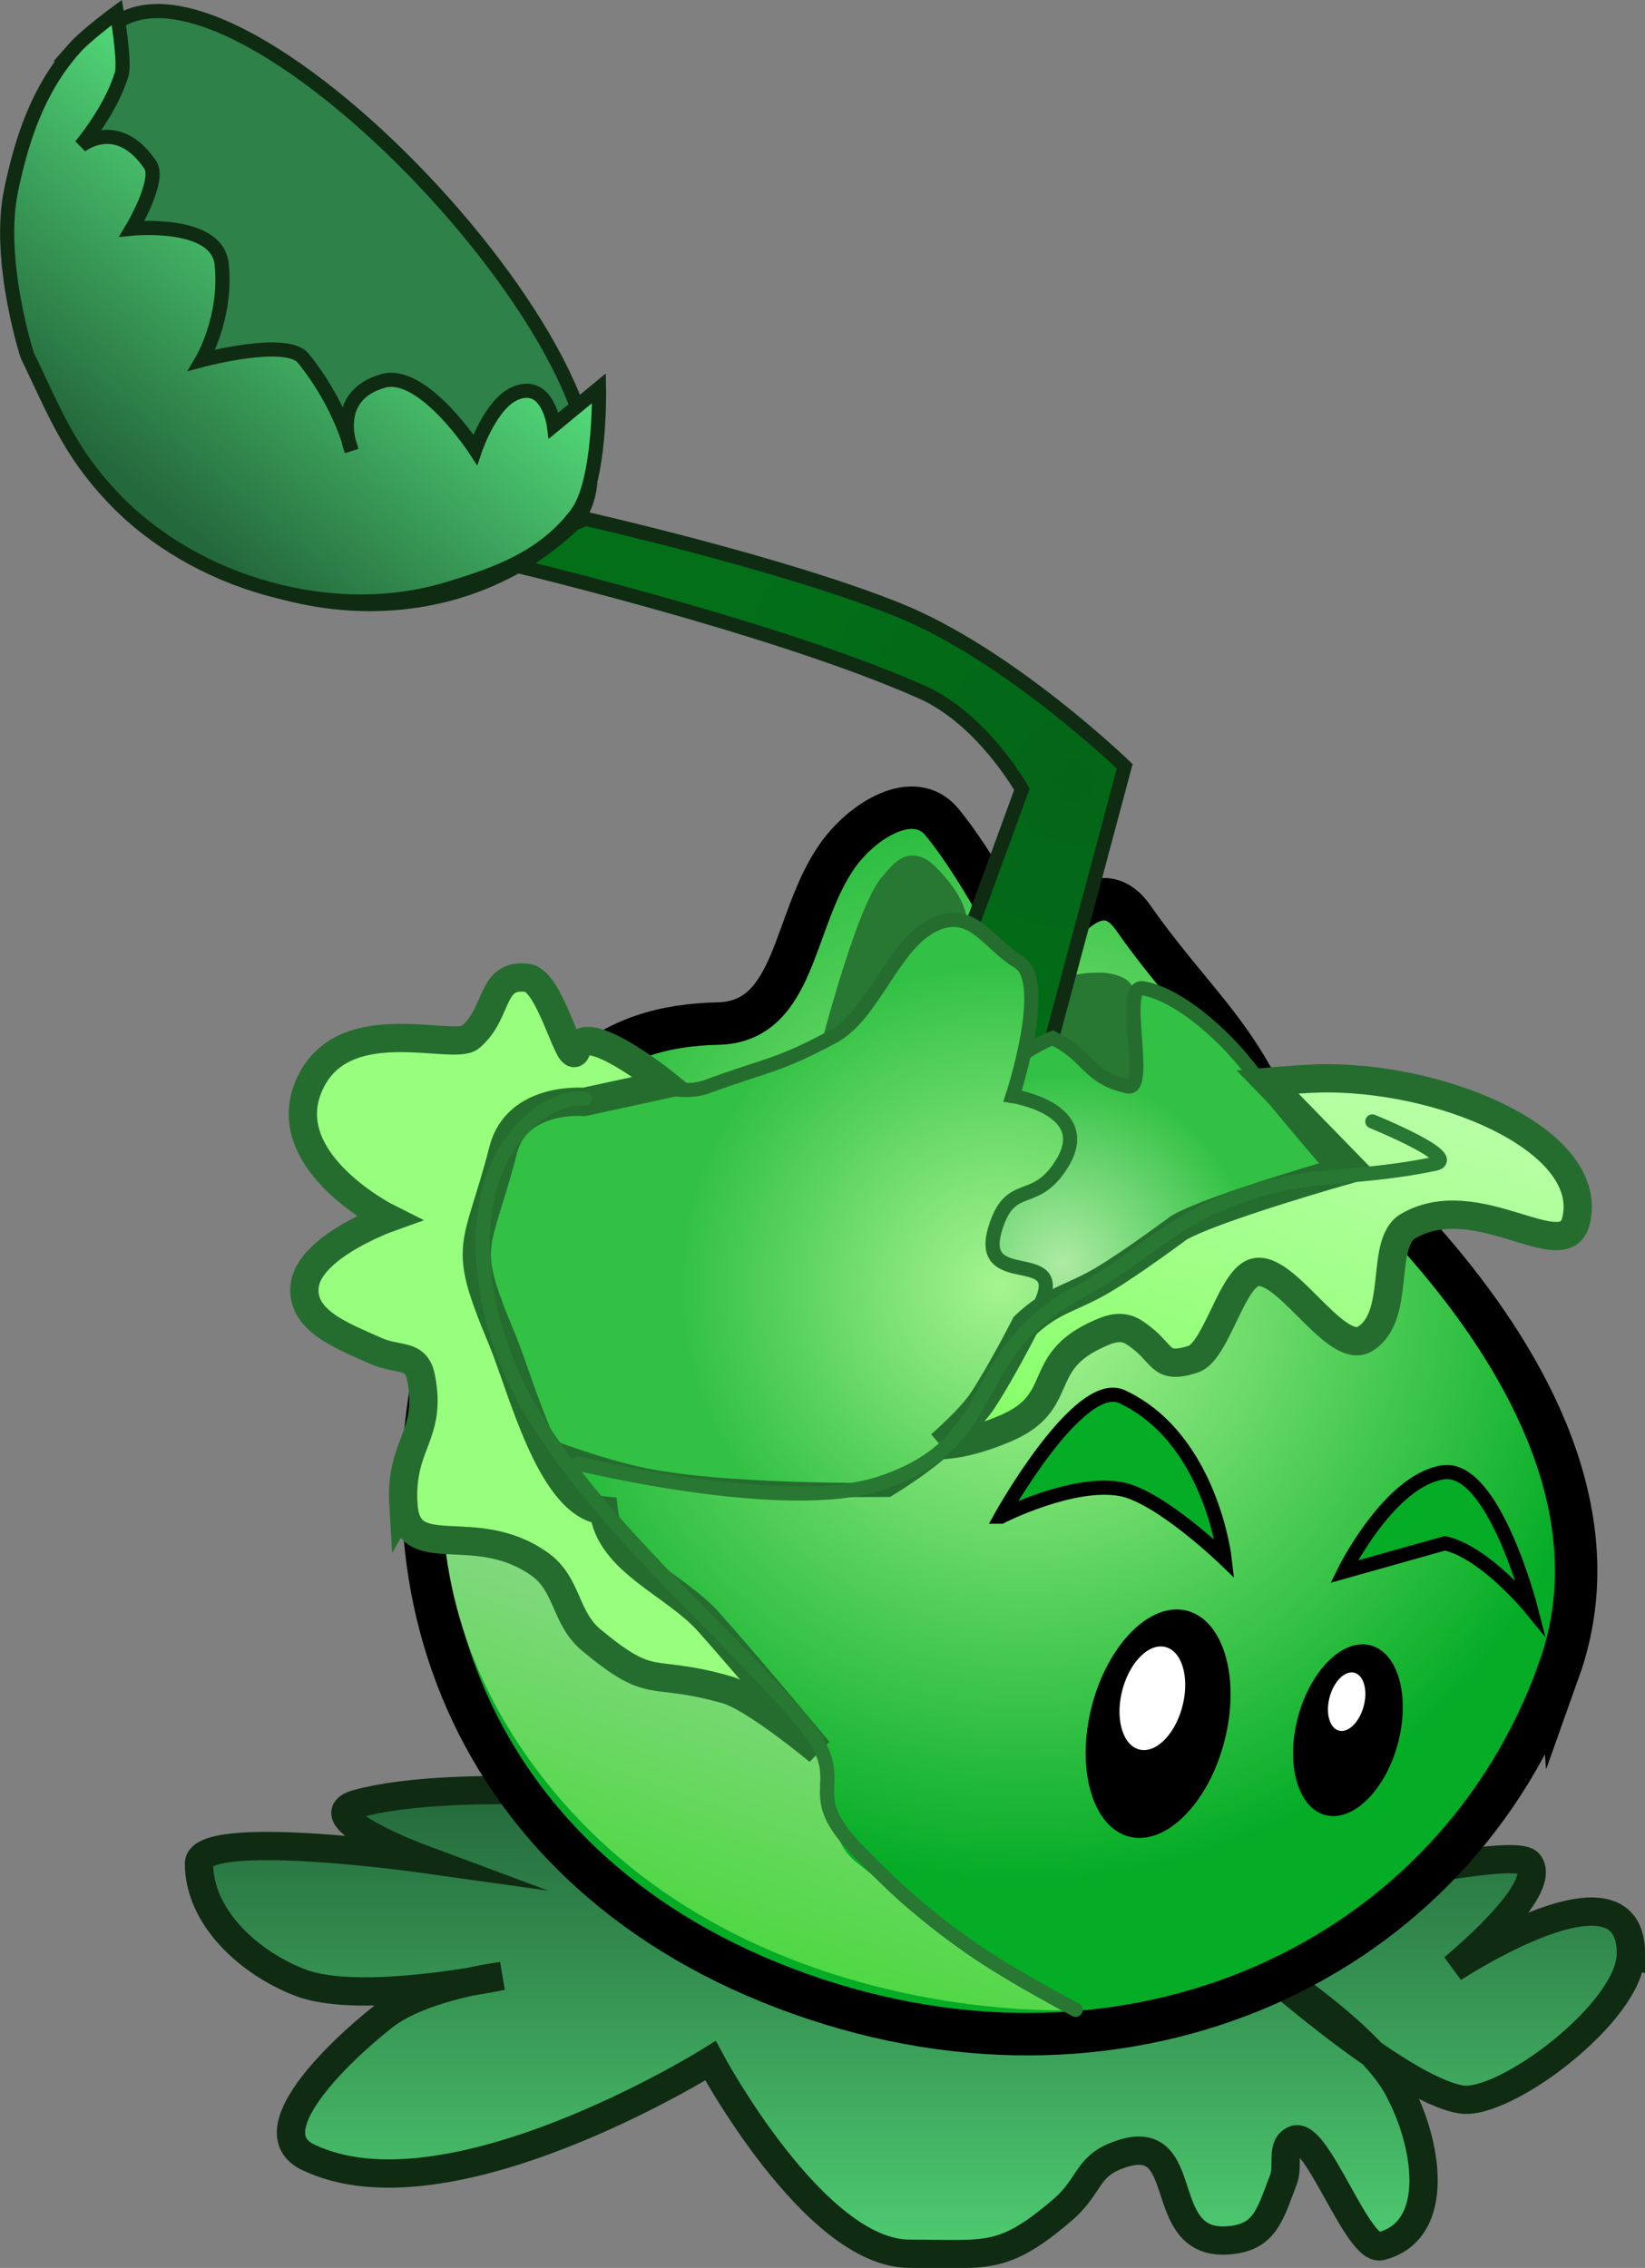 <svg version="1.1" xmlns="http://www.w3.org/2000/svg" xmlns:xlink="http://www.w3.org/1999/xlink" width="58.154" height="80.157" viewBox="0,0,58.154,80.157"><rect x="0" y="0" width="58.154" height="80.157" fill="#808080" stroke="none"/><defs><linearGradient x1="240.194" y1="191.005" x2="240.194" y2="207.408" gradientUnits="userSpaceOnUse" id="color-1"><stop offset="0" stop-color="#24693c"/><stop offset="1" stop-color="#4ecc71"/></linearGradient><radialGradient cx="243.973" cy="173.115" r="21.123" gradientUnits="userSpaceOnUse" id="color-2"><stop offset="0" stop-color="#b3fa98"/><stop offset="1" stop-color="#05ac26"/></radialGradient><radialGradient cx="245.84" cy="155.333" r="14.999" gradientUnits="userSpaceOnUse" id="color-3"><stop offset="0" stop-color="#036617"/><stop offset="1" stop-color="#037019"/></radialGradient><radialGradient cx="245.396" cy="172.39" r="6.679" gradientUnits="userSpaceOnUse" id="color-4"><stop offset="0" stop-color="#adeba3"/><stop offset="1" stop-color="#32c144"/></radialGradient><linearGradient x1="237.974" y1="178.864" x2="231.999" y2="195.633" gradientUnits="userSpaceOnUse" id="color-5"><stop offset="0" stop-color="#a8d9ab"/><stop offset="1" stop-color="#50d844"/></linearGradient><radialGradient cx="243.173" cy="173.155" r="11.331" gradientUnits="userSpaceOnUse" id="color-6"><stop offset="0" stop-color="#a5f48f"/><stop offset="1" stop-color="#32c144"/></radialGradient><linearGradient x1="255.727" y1="165.326" x2="249.815" y2="181.919" gradientUnits="userSpaceOnUse" id="color-7"><stop offset="0" stop-color="#baffa7"/><stop offset="1" stop-color="#82ff63"/></linearGradient><linearGradient x1="220.529" y1="135.101" x2="212.511" y2="144.821" gradientUnits="userSpaceOnUse" id="color-8"><stop offset="0" stop-color="#53db7a"/><stop offset="1" stop-color="#24693c"/></linearGradient></defs><g transform="translate(-207.85,-127.739)"><g data-paper-data="{&quot;isPaintingLayer&quot;:true}" fill="none" fill-rule="nonzero" stroke="none" stroke-width="none" stroke-linecap="none" stroke-linejoin="miter" stroke-miterlimit="10" stroke-dasharray="" stroke-dashoffset="0" font-family="none" font-weight="none" font-size="none" text-anchor="none" style="mix-blend-mode: normal"><path d="M265.504,196.789c0,2.052 -4.462,5.397 -5.999,5.152c-2.211,-0.353 -7.336,-4.944 -7.336,-4.944c0,0 3.947,2.479 5.064,4.472c1.097,1.958 1.606,5.111 -0.57,5.66c-0.819,0.206 -2.26,-4.08 -3.043,-3.765c-0.511,0.206 -0.201,0.9 -0.399,1.414c-0.485,1.261 -0.655,2.071 -2.004,2.147c-2.549,0.145 -1.212,-3.825 -3.654,-3.08c-1.34,0.408 -1.108,1.115 -2.174,2.022c-2.097,1.785 -2.633,1.527 -5.388,1.527c-3.378,0 -7.034,-6.82 -7.034,-6.82c0,0 -9.279,5.804 -14.233,3.405c-1.853,-0.897 1.054,-3.694 2.67,-4.97c1.364,-1.078 4.189,-1.431 4.189,-1.431c0,0 -4.978,1.047 -7.108,0.241c-1.798,-0.681 -3.6,-2.294 -3.6,-4.217c0,-1.279 7.866,-0.175 7.866,-0.175c0,0 -3.962,-1.474 -2.27,-1.938c6.912,-1.899 31.59,2.377 33.86,2.865c0.757,0.163 7.08,-1.37 7.557,-0.76c0.731,0.934 -2.675,3.708 -2.675,3.708c0,0 6.284,-4.136 6.284,-0.512z" data-paper-data="{&quot;origPos&quot;:null}" fill="url(#color-1)" stroke="#0f2c13" stroke-width="1" stroke-linecap="butt"/><path d="M225.33,167.804l0.929,-2.606l2.345,0.836l-0.929,2.606z" data-paper-data="{&quot;origPos&quot;:null,&quot;origRot&quot;:0}" fill="#1c5324" stroke="none" stroke-width="0" stroke-linecap="butt"/><path d="M262.967,186.753c-3.67,10.3 -15.118,15.631 -26.847,11.452c-11.729,-4.179 -15.673,-14.995 -12.003,-25.295c2.565,-7.198 5.307,-8.906 9.122,-8.995c2.762,-0.064 2.616,-3.635 4.195,-5.902c0.894,-1.284 2.73,-2.423 3.722,-1.212c1.527,1.864 3.155,5.237 3.155,5.237c0,0 2.058,-4.062 3.596,-1.866c1.728,2.466 3.281,3.781 4.431,6.065c0,0 14.299,10.217 10.629,20.517z" data-paper-data="{&quot;origPos&quot;:null,&quot;origRot&quot;:0}" fill="url(#color-2)" stroke="#000000" stroke-width="1.5" stroke-linecap="butt"/><path d="M251.189,189.059c-0.497,2.219 -1.974,3.839 -3.298,3.619c-1.324,-0.22 -1.994,-2.197 -1.497,-4.416c0.497,-2.219 1.974,-3.839 3.298,-3.619c1.324,0.22 1.994,2.197 1.497,4.416z" data-paper-data="{&quot;origPos&quot;:null,&quot;origRot&quot;:0}" fill="#000000" stroke="none" stroke-width="0" stroke-linecap="butt"/><path d="M257.305,189.213c-0.395,1.667 -1.522,2.874 -2.518,2.696c-0.995,-0.178 -1.482,-1.673 -1.087,-3.34c0.395,-1.667 1.522,-2.874 2.518,-2.696c0.995,0.178 1.482,1.673 1.087,3.34z" data-paper-data="{&quot;origPos&quot;:null,&quot;origRot&quot;:0}" fill="#000000" stroke="none" stroke-width="0" stroke-linecap="butt"/><path d="M244.458,162.972c0.626,-0.989 2.524,-0.862 2.528,-0.839c0.949,0.133 1.001,0.598 1.023,1.08c0.068,1.445 3.025,5.833 3.025,5.833c0,0 -7.819,-4.109 -6.576,-6.073z" data-paper-data="{&quot;origPos&quot;:null,&quot;index&quot;:null,&quot;origRot&quot;:0}" fill="#287732" stroke="none" stroke-width="0" stroke-linecap="butt"/><path d="M239.166,168.796l4.81,-13.161c0,0 -1.388,-2.481 -3.541,-3.438c-5.327,-2.368 -15.107,-4.653 -15.107,-4.653l3.209,-1.471c0,0 6.949,1.567 11.051,3.215c3.946,1.585 8.022,5.536 8.022,5.536l-5.088,19.016z" data-paper-data="{&quot;origPos&quot;:null,&quot;origRot&quot;:0}" fill="url(#color-3)" stroke="#0f2c13" stroke-width="0.5" stroke-linecap="butt"/><path d="M240.601,174.083c0,0 0.028,-7.926 4.463,-9.656c1.299,0.631 1.207,1.379 2.644,1.71c0.795,0.183 -0.272,-3.6 0.533,-3.47c1.283,0.207 2.875,1.678 3.677,2.7c1.426,1.818 3.403,4.079 3.403,4.079c0,0 -2.201,2.96 -6.457,4.619c-2.517,0.981 -8.264,0.018 -8.264,0.018z" data-paper-data="{&quot;origPos&quot;:null,&quot;origRot&quot;:0}" fill="url(#color-4)" stroke="#256d2f" stroke-width="0.5" stroke-linecap="butt"/><path d="M249.676,187.942c-0.226,1.007 -0.895,1.742 -1.496,1.642c-0.601,-0.1 -0.905,-0.997 -0.679,-2.003c0.226,-1.007 0.895,-1.742 1.496,-1.642c0.601,0.1 0.905,0.997 0.679,2.003z" data-paper-data="{&quot;origPos&quot;:null,&quot;origRot&quot;:0}" fill="#ffffff" stroke="none" stroke-width="0" stroke-linecap="butt"/><path d="M256.072,187.993c-0.135,0.568 -0.519,0.98 -0.859,0.919c-0.339,-0.061 -0.505,-0.571 -0.371,-1.139c0.135,-0.568 0.519,-0.98 0.859,-0.919c0.339,0.061 0.505,0.571 0.371,1.139z" data-paper-data="{&quot;origPos&quot;:null,&quot;origRot&quot;:0}" fill="#ffffff" stroke="none" stroke-width="0" stroke-linecap="butt"/><path d="M236.715,165.281c0,0 1.364,-5.489 2.33,-6.566c0.322,-0.359 0.79,-1.064 1.61,-0.567c0.017,-0.015 1.515,1.238 1.374,2.4c-0.279,2.308 -0.357,0.706 -0.357,0.706z" data-paper-data="{&quot;origPos&quot;:null,&quot;origRot&quot;:0}" fill="#287732" stroke="none" stroke-width="0" stroke-linecap="butt"/><path d="M243.235,181.344c0,0 2.756,-4.95 4.281,-4.241c3.147,1.464 3.629,5.731 3.629,5.731c0,0 -2.286,-2.204 -3.662,-2.463c-1.711,-0.322 -4.248,0.973 -4.248,0.973z" data-paper-data="{&quot;origPos&quot;:null,&quot;origRot&quot;:0}" fill="#05ac26" stroke="#000000" stroke-width="0.5" stroke-linecap="butt"/><path d="M255.366,183.287c0,0 1.575,-3.198 3.484,-3.509c1.801,-0.294 3.111,4.794 3.111,4.794c0,0 -1.605,-1.966 -3.027,-2.289z" data-paper-data="{&quot;origPos&quot;:null,&quot;index&quot;:null,&quot;origRot&quot;:0}" fill="#05ac26" stroke="#000000" stroke-width="0.5" stroke-linecap="butt"/><path d="M227.411,191.034c-6.913,-8.337 -2.607,-16.862 -2.607,-16.862c0,0 0.937,2.793 2.105,4.488c2.028,2.944 4,4.502 6.29,7.248c0.798,0.956 2.79,2.009 3.443,3.07c0.704,1.144 0.455,2.288 0.816,3.582c0.261,0.937 0.9,1.062 1.571,1.767c2.247,2.361 6.743,4.455 6.743,4.455c0,0 -11.448,0.591 -18.361,-7.747z" data-paper-data="{&quot;origPos&quot;:null,&quot;origRot&quot;:0}" fill="url(#color-5)" stroke="#287732" stroke-width="0" stroke-linecap="butt"/><path d="M223.664,177.201c0,0 -0.66,-7.093 1.948,-10.191c2.608,-3.098 5.22,-0.123 7.251,-0.872c2.134,-0.786 2.43,-0.69 4.436,-1.761c1.531,-0.818 2.198,-3.599 3.87,-4.068c1.16,-0.325 1.657,0.808 2.689,1.429c1.127,0.678 -0.212,4.739 -0.212,4.739c0,0 2.902,0.443 1.774,2.343c-0.971,1.637 -1.851,0.542 -2.393,2.366c-0.653,2.196 2.585,0.575 1.609,2.648c-1.514,3.218 -2.361,4.698 -5.389,6.563c0,0 -5.958,0.094 -8.87,-0.579c-3.517,-0.813 -6.712,-2.616 -6.712,-2.616z" data-paper-data="{&quot;origPos&quot;:null,&quot;origRot&quot;:0}" fill="url(#color-6)" stroke="#256d2f" stroke-width="0.5" stroke-linecap="butt"/><path d="M222.111,180.923c-0.13,-2.172 1.022,-2.41 0.627,-4.478c-0.172,-0.902 -0.792,-0.592 -1.629,-0.972c-1.138,-0.516 -2.63,-1.047 -2.488,-2.289c0.16,-1.391 2.95,-2.393 2.95,-2.393c0,0 -3.923,-1.962 -2.818,-4.636c1.145,-2.773 5.109,-1.247 5.721,-1.757c1.03,-0.859 0.688,-2.268 2.019,-2.098c0.855,0.109 1.53,3.356 1.743,2.521c0.276,-1.082 3.147,1.237 3.147,1.237l-2.886,0.627c0,0 -2.367,-0.209 -2.859,1.701c-0.936,3.635 -1.496,3.209 -0.046,6.672c0.716,1.711 1.723,5.89 3.601,6.069c0.205,1.804 2.507,2.589 3.714,3.945c1.568,1.761 3.882,4.552 3.882,4.552c0,0 -2.265,-1.883 -3.245,-2.162c-2.771,-0.789 -2.571,0.086 -4.787,-1.755c-0.954,-0.793 -0.82,-1.97 -1.832,-2.688c-2.307,-1.636 -4.683,0.074 -4.813,-2.098z" data-paper-data="{&quot;origPos&quot;:null,&quot;origRot&quot;:0}" fill="#98ff7e" stroke="#256d2f" stroke-width="1" stroke-linecap="butt"/><path d="M241.094,178.811c0,0 1.071,-0.923 1.507,-1.591c0.672,-1.029 1.489,-2.634 1.489,-2.634c0.951,-0.912 1.683,-0.963 2.811,-1.644c1.033,-0.624 2.63,-1.812 2.63,-1.812c1.24,-0.718 6.106,-2.092 6.106,-2.092l-2.984,-3.063c0,0 1.432,-0.133 2.193,-0.126c4.359,0.042 9.397,2.308 8.718,5.044c-0.414,1.668 -3.491,-1.234 -5.931,0.179c-1.028,0.595 -0.22,3.213 -1.537,3.994c-1.076,0.638 -2.933,-2.925 -4.017,-2.3c-0.763,0.44 -1.276,2.773 -2.064,3.018c-1.248,0.389 -0.973,-0.243 -2.071,-0.952c-0.468,-0.302 -0.917,-0.116 -1.418,0.127c-2.069,1.001 -0.992,2.344 -3.103,3.253c-1.478,0.637 -2.33,0.599 -2.33,0.599z" data-paper-data="{&quot;origPos&quot;:null,&quot;origRot&quot;:0}" fill="url(#color-7)" stroke="#256d2f" stroke-width="1" stroke-linecap="butt"/><path d="M256.365,167.375c0,0 3.189,1.296 2.196,1.5c-3.296,0.677 -4.725,0.155 -7.803,1.515c-1.575,0.695 -3.203,2.2 -4.728,2.999c-4.179,2.189 -2.619,5.346 -7.111,6.79c-3.363,1.081 -10.64,-0.713 -10.64,-0.713" data-paper-data="{&quot;origPos&quot;:null,&quot;origRot&quot;:0}" fill="none" stroke="#287732" stroke-width="0.5" stroke-linecap="round"/><path d="M245.876,198.773c0,0 -2.277,-1.185 -3.737,-2.208c-1.568,-1.099 -2.564,-1.998 -3.909,-3.362c-2.334,-2.367 0.021,-2.299 -2.166,-4.802c-3.1,-3.546 -7.248,-6.965 -9.588,-11.053c-1.726,-3.016 -2.451,-7.677 0.097,-9.976c1.062,-0.959 1.949,-0.805 1.949,-0.805" data-paper-data="{&quot;origPos&quot;:null,&quot;origRot&quot;:0}" fill="none" stroke="#287732" stroke-width="0.5" stroke-linecap="round"/><path d="M227.973,146.405c-4.44,4.083 -11.676,3.438 -16.162,-1.441c-4.486,-4.878 -4.523,-12.143 -0.083,-16.226c4.44,-4.083 20.685,13.584 16.245,17.666z" data-paper-data="{&quot;origPos&quot;:null,&quot;origRot&quot;:0}" fill="#2e8149" stroke="#0f2c13" stroke-width="0.5" stroke-linecap="butt"/><path d="M210.468,129.457c0.425,-0.483 1.512,-1.278 1.512,-1.278c0,0 0.302,1.756 0.169,2.19c-0.399,1.3 -1.447,2.527 -1.447,2.527c0,0 1.287,-1.054 2.46,0.668c0.373,0.548 -0.645,2.256 -0.645,2.256c0,0 3.001,-0.302 3.168,1.248c0.202,1.881 -0.692,3.396 -0.692,3.396c0,0 2.985,-0.795 3.577,-0.064c1.338,1.654 1.706,3.26 1.706,3.26c0,0 -0.8,-1.91 1.116,-2.457c1.413,-0.403 3.258,2.424 3.258,2.424c0,0 0.548,-1.625 1.418,-1.988c1.151,-0.479 1.363,1.135 1.363,1.135l1.595,-1.314c0,0 0.071,3.314 -0.798,4.452c-1.161,1.52 -2.744,2.101 -4.576,2.651c-4.031,1.211 -8.927,-0.188 -11.818,-3.247c-1.54,-1.63 -2.055,-3.009 -3.025,-5.031c0,0 -1.08,-3.346 -0.568,-5.81c0.38,-1.832 0.954,-3.57 2.23,-5.019z" data-paper-data="{&quot;origPos&quot;:null,&quot;origRot&quot;:0}" fill="url(#color-8)" stroke="#0f2c13" stroke-width="0.5" stroke-linecap="butt"/></g></g></svg>